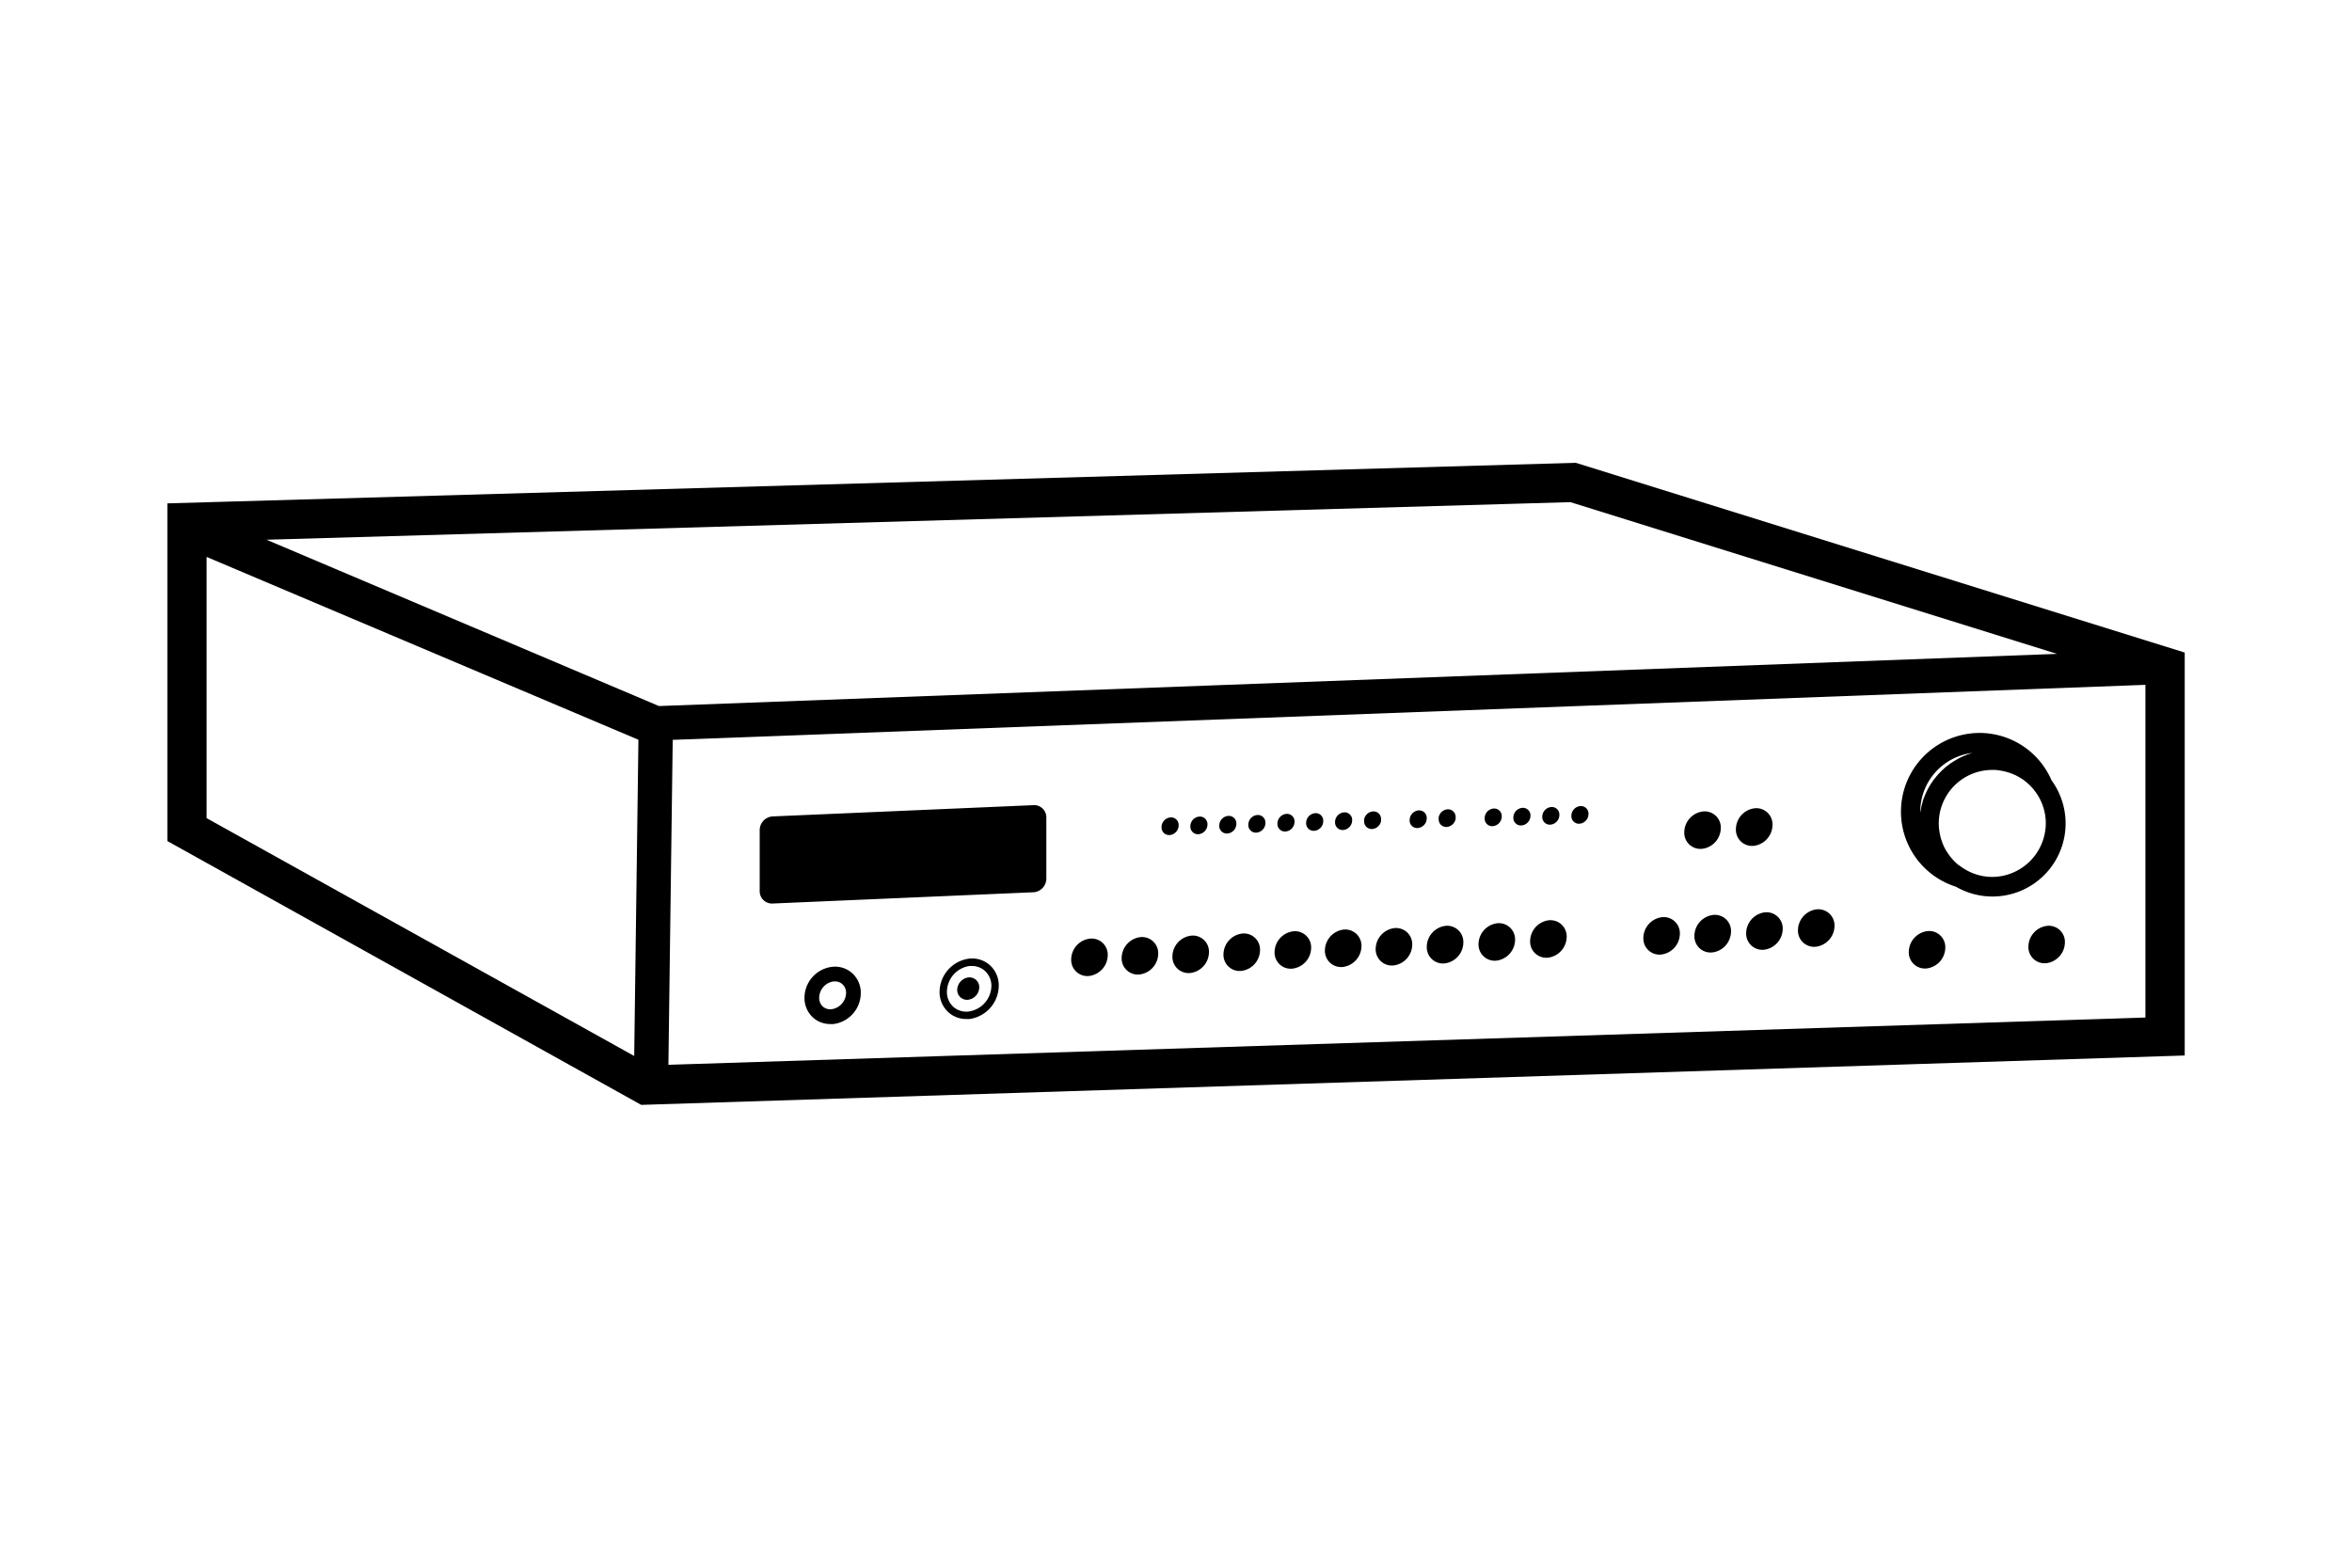 <svg id="Artwork" xmlns="http://www.w3.org/2000/svg" viewBox="0 0 480 320"><defs><style>.cls-1{fill:#000;}</style></defs><path class="cls-1" d="M321.59,94.47,34.16,102.75v68.93l96.7,53.85,315-10.08V133.2Zm98.21,39L134.48,144.12,54.39,110.17l266.1-7.67ZM42.16,113.68,130.29,151l-.86,64.55L42.16,167Zm94.25,103.67.88-66.33,300.55-11.23V207.7Z"/><path class="cls-1" d="M173.9,198.63a5.24,5.24,0,0,0-4.15-1.27,6.39,6.39,0,0,0-5.57,6.31,5.36,5.36,0,0,0,1.76,4.05,5.21,5.21,0,0,0,3.5,1.31,5,5,0,0,0,.66,0,6.4,6.4,0,0,0,5.57-6.3A5.36,5.36,0,0,0,173.9,198.63ZM169.75,206a2.3,2.3,0,0,1-1.81-.53,2.39,2.39,0,0,1-.76-1.82,3.44,3.44,0,0,1,2.91-3.32l.31,0a2.22,2.22,0,0,1,1.5.55,2.38,2.38,0,0,1,.77,1.82A3.45,3.45,0,0,1,169.75,206Z"/><path class="cls-1" d="M222.34,191.61a4.32,4.32,0,0,0-3.73,4.22,3.3,3.3,0,0,0,3.73,3.38,4.34,4.34,0,0,0,3.73-4.23A3.29,3.29,0,0,0,222.34,191.61Z"/><path class="cls-1" d="M202,197a5.43,5.43,0,0,0-4.3-1.31,6.92,6.92,0,0,0-5.95,6.74,5.55,5.55,0,0,0,1.83,4.22,5.37,5.37,0,0,0,3.61,1.35,5.53,5.53,0,0,0,.69,0,6.93,6.93,0,0,0,5.95-6.74A5.59,5.59,0,0,0,202,197Zm.33,4.22a5.39,5.39,0,0,1-4.62,5.25,4,4,0,0,1-3.14-.94,4.08,4.08,0,0,1-1.32-3.1,5.38,5.38,0,0,1,4.62-5.25l.51,0a3.91,3.91,0,0,1,2.62,1,4.12,4.12,0,0,1,1.33,3.1Z"/><path class="cls-1" d="M232.64,191.3a4.34,4.34,0,0,0-3.73,4.23,3.29,3.29,0,0,0,3.73,3.37,4.33,4.33,0,0,0,3.73-4.22A3.3,3.3,0,0,0,232.64,191.3Z"/><path class="cls-1" d="M253.42,190.57a4.33,4.33,0,0,0-3.73,4.23,3.29,3.29,0,0,0,3.73,3.37,4.33,4.33,0,0,0,3.73-4.23A3.29,3.29,0,0,0,253.42,190.57Z"/><path class="cls-1" d="M243,191a4.32,4.32,0,0,0-3.73,4.22A3.3,3.3,0,0,0,243,198.6a4.34,4.34,0,0,0,3.73-4.23A3.29,3.29,0,0,0,243,191Z"/><path class="cls-1" d="M263.85,190.11a4.33,4.33,0,0,0-3.73,4.23,3.29,3.29,0,0,0,3.73,3.37,4.33,4.33,0,0,0,3.73-4.23A3.29,3.29,0,0,0,263.85,190.11Z"/><path class="cls-1" d="M305.47,188.47a4.34,4.34,0,0,0-3.73,4.23,3.3,3.3,0,0,0,3.73,3.38,4.34,4.34,0,0,0,3.73-4.23A3.3,3.3,0,0,0,305.47,188.47Z"/><path class="cls-1" d="M316,187.86a4.34,4.34,0,0,0-3.73,4.23,3.3,3.3,0,0,0,3.73,3.38,4.34,4.34,0,0,0,3.73-4.23A3.3,3.3,0,0,0,316,187.86Z"/><path class="cls-1" d="M274.12,189.76a4.34,4.34,0,0,0-3.73,4.23,3.3,3.3,0,0,0,3.73,3.38,4.34,4.34,0,0,0,3.73-4.23A3.3,3.3,0,0,0,274.12,189.76Z"/><path class="cls-1" d="M284.48,189.46a4.34,4.34,0,0,0-3.73,4.23,3.3,3.3,0,0,0,3.73,3.37,4.33,4.33,0,0,0,3.73-4.23A3.29,3.29,0,0,0,284.48,189.46Z"/><path class="cls-1" d="M294.91,189a4.35,4.35,0,0,0-3.65,3.46,4.26,4.26,0,0,0-.08.8,3.3,3.3,0,0,0,3.73,3.38,4.33,4.33,0,0,0,3.73-4.27A3.29,3.29,0,0,0,294.91,189Z"/><path class="cls-1" d="M240.54,168.44a1.54,1.54,0,0,0-1.74-1.58,2,2,0,0,0-1.75,2,1.54,1.54,0,0,0,1.75,1.58A2,2,0,0,0,240.54,168.44Z"/><path class="cls-1" d="M244.67,170.27a2,2,0,0,0,1.75-2,1.55,1.55,0,0,0-1.75-1.58,2,2,0,0,0-1.74,2A1.54,1.54,0,0,0,244.67,170.27Z"/><path class="cls-1" d="M256.51,166.37a2,2,0,0,0-1.75,2,1.54,1.54,0,0,0,1.75,1.58,2,2,0,0,0,1.74-2A1.54,1.54,0,0,0,256.51,166.37Z"/><path class="cls-1" d="M250.57,170.13a2,2,0,0,0,1.75-2,1.54,1.54,0,0,0-1.75-1.58,2,2,0,0,0-1.74,2A1.54,1.54,0,0,0,250.57,170.13Z"/><path class="cls-1" d="M262.44,169.72a2,2,0,0,0,1.75-2,1.54,1.54,0,0,0-1.75-1.58,2,2,0,0,0-1.74,2A1.54,1.54,0,0,0,262.44,169.72Z"/><path class="cls-1" d="M268.3,166a2,2,0,0,0-1.74,2,1.54,1.54,0,0,0,1.74,1.58,2,2,0,0,0,1.75-2A1.53,1.53,0,0,0,268.3,166Z"/><path class="cls-1" d="M281.85,167.59a2.33,2.33,0,0,0,0-.37,1.54,1.54,0,0,0-1.75-1.58,2,2,0,0,0-1.71,1.62,2.21,2.21,0,0,0,0,.37,1.55,1.55,0,0,0,1.75,1.58A2,2,0,0,0,281.85,167.59Z"/><path class="cls-1" d="M274.21,169.41a2,2,0,0,0,1.74-2,1.54,1.54,0,0,0-1.74-1.58,2,2,0,0,0-1.75,2A1.54,1.54,0,0,0,274.21,169.41Z"/><path class="cls-1" d="M295.36,168.79a2.05,2.05,0,0,0,1.71-1.62,2.45,2.45,0,0,0,0-.38,1.55,1.55,0,0,0-1.75-1.58,2,2,0,0,0-1.71,1.62,1.58,1.58,0,0,0,0,.38A1.54,1.54,0,0,0,295.36,168.79Z"/><path class="cls-1" d="M289.42,165.43a2,2,0,0,0-1.74,2,1.54,1.54,0,0,0,1.74,1.58,2,2,0,0,0,1.75-2A1.54,1.54,0,0,0,289.42,165.43Z"/><path class="cls-1" d="M304.73,168.63a2,2,0,0,0,1.75-2,1.54,1.54,0,0,0-1.75-1.58,2,2,0,0,0-1.74,2A1.54,1.54,0,0,0,304.73,168.63Z"/><path class="cls-1" d="M310.59,164.91a2,2,0,0,0-1.74,2,1.53,1.53,0,0,0,1.75,1.57,2,2,0,0,0,1.74-2A1.54,1.54,0,0,0,310.59,164.91Z"/><path class="cls-1" d="M316.5,168.32a2,2,0,0,0,1.74-2,1.54,1.54,0,0,0-1.74-1.58,2,2,0,0,0-1.75,2A1.54,1.54,0,0,0,316.5,168.32Z"/><path class="cls-1" d="M322.43,164.55a2,2,0,0,0-1.74,2,1.54,1.54,0,0,0,1.75,1.58,2,2,0,0,0,1.74-2A1.54,1.54,0,0,0,322.43,164.55Z"/><path class="cls-1" d="M347.46,173.25a4.31,4.31,0,0,0,3.72-4.23,3.28,3.28,0,0,0-3.72-3.37,4.33,4.33,0,0,0-3.73,4.23A3.29,3.29,0,0,0,347.46,173.25Z"/><path class="cls-1" d="M358,172.64a4.33,4.33,0,0,0,3.73-4.23A3.29,3.29,0,0,0,358,165a4.33,4.33,0,0,0-3.73,4.23A3.29,3.29,0,0,0,358,172.64Z"/><path class="cls-1" d="M210.93,164.35l-53.26,2.3a2.81,2.81,0,0,0-2.63,2.79l0,12.43a2.51,2.51,0,0,0,2.61,2.56l53.26-2.3a2.8,2.8,0,0,0,2.63-2.79l0-12.43A2.49,2.49,0,0,0,210.93,164.35Z"/><path class="cls-1" d="M360.09,186.24a4.34,4.34,0,0,0-3.73,4.23,3.3,3.3,0,0,0,3.73,3.38,4.34,4.34,0,0,0,3.73-4.23A3.3,3.3,0,0,0,360.09,186.24Z"/><path class="cls-1" d="M370.66,185.63a4.34,4.34,0,0,0-3.73,4.23,3.3,3.3,0,0,0,3.73,3.38,4.34,4.34,0,0,0,3.73-4.23A3.3,3.3,0,0,0,370.66,185.63Z"/><path class="cls-1" d="M339.1,187.23a4.32,4.32,0,0,0-3.72,4.23,3.29,3.29,0,0,0,3.73,3.37,4.32,4.32,0,0,0,3.72-4.23A3.29,3.29,0,0,0,339.1,187.23Z"/><path class="cls-1" d="M349.54,186.77a4.35,4.35,0,0,0-3.66,3.46,4.26,4.26,0,0,0-.08.8,3.29,3.29,0,0,0,3.73,3.37,4.32,4.32,0,0,0,3.65-3.45,3.66,3.66,0,0,0,.09-.81A3.29,3.29,0,0,0,349.54,186.77Z"/><path class="cls-1" d="M197.6,199.52a2.62,2.62,0,0,0-2.25,2.55,2,2,0,0,0,2.25,2,2.62,2.62,0,0,0,2.25-2.55A2,2,0,0,0,197.6,199.52Z"/><path class="cls-1" d="M393.27,190.07a4.33,4.33,0,0,0-3.72,4.23,3.29,3.29,0,0,0,3.73,3.37,4.32,4.32,0,0,0,3.72-4.23A3.29,3.29,0,0,0,393.27,190.07Z"/><path class="cls-1" d="M417.68,189a4.32,4.32,0,0,0-3.72,4.22,3.3,3.3,0,0,0,3.73,3.38,4.34,4.34,0,0,0,3.72-4.23A3.29,3.29,0,0,0,417.68,189Z"/><path class="cls-1" d="M403.92,149.61A16.07,16.07,0,0,0,399.17,181a14.92,14.92,0,0,0,19.51-21.72A16,16,0,0,0,403.92,149.61Zm-1.14,4-.38.12-.4.12c-.34.11-.69.24-1,.38l-.21.08c-.4.17-.79.36-1.17.56l-.3.17-.84.51-.33.22c-.3.21-.6.44-.89.67l-.15.11c-.33.28-.64.57-.95.87l-.24.25q-.34.34-.66.72l-.24.3c-.25.3-.48.6-.7.92l-.08.12c-.24.36-.47.73-.68,1.11-.05.1-.1.2-.16.3-.15.3-.3.6-.43.9l-.15.35c-.15.37-.3.75-.42,1.14l0,.1c-.14.43-.24.86-.34,1.3l-.06.35c0,.18-.08.36-.11.55v-.19A12.11,12.11,0,0,1,402.78,153.66ZM406.62,179a10.87,10.87,0,0,1-5.63-1.57,11.62,11.62,0,0,1-1.12-.77l-.06,0a12.05,12.05,0,0,1-1-.89l-.21-.24c-.2-.21-.4-.44-.58-.67s-.23-.3-.33-.45-.25-.36-.37-.55-.21-.33-.31-.51a9.18,9.18,0,0,1-.48-1c-.07-.16-.13-.33-.19-.5s-.16-.46-.23-.7-.09-.34-.13-.51a7.73,7.73,0,0,1-.16-.81c0-.14-.05-.29-.07-.44a10.91,10.91,0,0,1,10.86-12.23c.4,0,.8,0,1.2.07l.43.07a6,6,0,0,1,.72.13,4.39,4.39,0,0,1,.52.13q.3.08.6.18l.53.19c.19.08.37.15.55.24a4.59,4.59,0,0,1,.5.24c.2.1.39.22.59.34l.39.23a11.28,11.28,0,0,1,1.84,1.55s0,0,0,0a9.73,9.73,0,0,1,.78.92,10.83,10.83,0,0,1,2.25,6.61A11,11,0,0,1,406.62,179Z"/></svg>